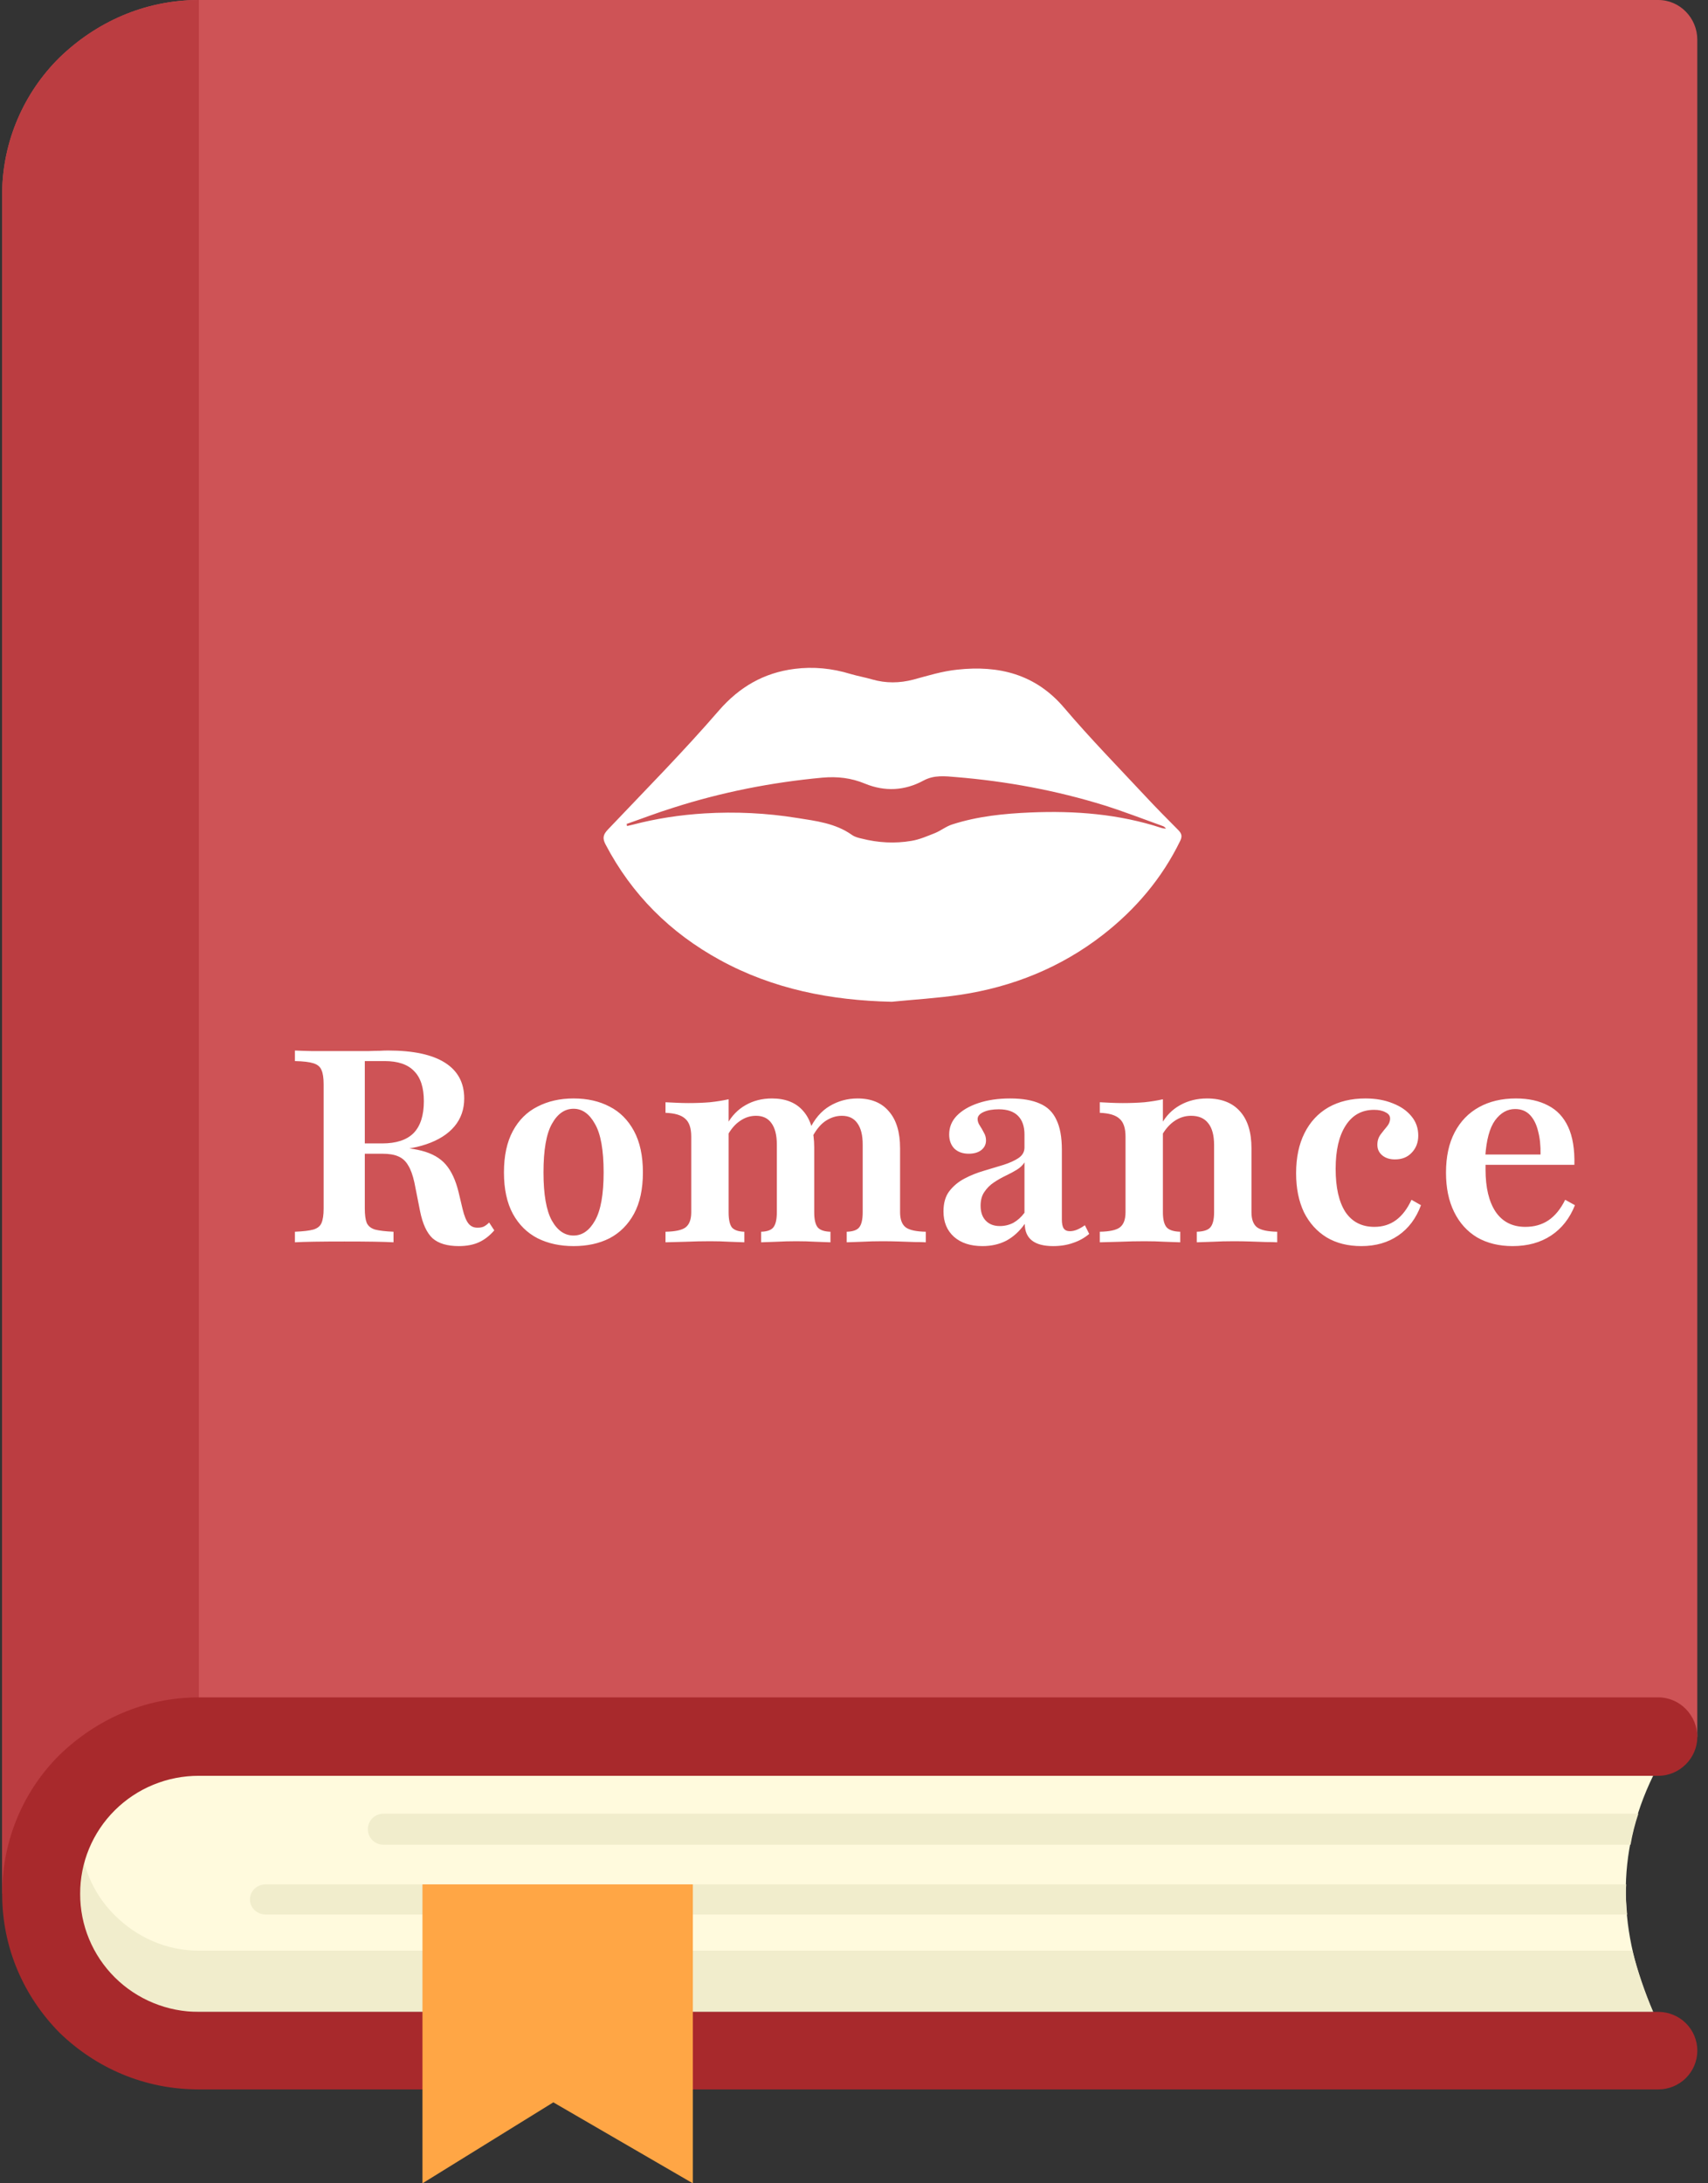 <svg width="133" height="170" viewBox="0 0 133 170" fill="none" xmlns="http://www.w3.org/2000/svg">
<rect x="0" y="0" width="133" height="170" fill="#333333" stroke="none"/>
<g clip-path="url(#clip0_6359_16)">
<path fill-rule="evenodd" clip-rule="evenodd" d="M128.726 138.268H6.105V156.65H128.726C126.026 150.545 125.757 144.373 128.726 138.268V138.268Z" fill="#FFFADD"/>
<path fill-rule="evenodd" clip-rule="evenodd" d="M126.701 149.069C126.633 148.264 126.565 147.525 126.633 146.721H20.682C20.007 146.721 19.467 147.258 19.467 147.861V147.929C19.467 148.532 20.007 149.069 20.682 149.069H126.701ZM126.97 143.635C127.109 142.815 127.312 142.008 127.578 141.219H29.86C29.7 141.219 29.542 141.25 29.394 141.31C29.246 141.371 29.112 141.46 28.999 141.572C28.886 141.684 28.797 141.818 28.736 141.965C28.675 142.111 28.644 142.269 28.645 142.427C28.644 142.586 28.675 142.743 28.736 142.89C28.797 143.037 28.886 143.17 28.999 143.283C29.112 143.395 29.246 143.484 29.394 143.544C29.542 143.605 29.7 143.636 29.86 143.635H126.97Z" fill="#F1EDCC"/>
<path fill-rule="evenodd" clip-rule="evenodd" d="M7.387 138.268H6.105V154.704C7.117 155.509 8.197 156.18 9.413 156.65H128.726C128.076 155.101 127.534 153.51 127.106 151.887H15.487C12.923 151.887 10.629 150.813 8.941 149.136C8.08 148.283 7.398 147.268 6.935 146.151C6.471 145.034 6.236 143.836 6.242 142.628C6.242 141.085 6.647 139.541 7.389 138.268H7.387Z" fill="#F1EDCC"/>
<path d="M0.167 15.296V14.894C0.237 10.985 1.834 7.256 4.62 4.495C7.455 1.745 11.234 0 15.486 0H129.13C130.817 0 132.166 1.409 132.166 3.087V135.249H13.123L0.167 147.459V15.296Z" fill="#CE5356"/>
<path d="M0.167 15.296V14.894C0.237 10.985 1.834 7.256 4.62 4.495C7.455 1.745 11.234 0 15.486 0V135.249H13.123L0.167 147.459V15.296Z" fill="#BB3D41"/>
<path d="M129.13 156.65C129.936 156.65 130.709 156.968 131.279 157.534C131.849 158.101 132.169 158.868 132.169 159.669C132.169 160.47 131.849 161.238 131.279 161.804C130.709 162.37 129.936 162.688 129.13 162.688H15.487C11.236 162.688 7.457 161.011 4.622 158.26C1.856 155.443 0.168 151.688 0.168 147.459C0.168 143.233 1.856 139.409 4.622 136.658C7.457 133.908 11.236 132.163 15.487 132.163H129.132C130.819 132.163 132.168 133.572 132.168 135.25C132.168 136.861 130.819 138.269 129.132 138.269H15.487C14.272 138.266 13.067 138.501 11.944 138.962C10.82 139.423 9.799 140.1 8.94 140.954C8.081 141.808 7.4 142.823 6.937 143.939C6.474 145.056 6.238 146.252 6.242 147.46C6.238 148.668 6.474 149.864 6.937 150.98C7.4 152.097 8.081 153.111 8.94 153.966C9.799 154.82 10.82 155.497 11.944 155.957C13.068 156.418 14.272 156.654 15.487 156.65H129.13Z" fill="#A8292C"/>
<path fill-rule="evenodd" clip-rule="evenodd" d="M32.897 146.721H53.952V170L43.087 163.694L32.897 170V146.721Z" fill="#FFA645"/>
<path d="M22.965 96.729V95.907C23.612 95.879 24.09 95.822 24.399 95.738C24.723 95.639 24.933 95.471 25.032 95.232C25.145 94.979 25.201 94.599 25.201 94.093V84.432C25.201 83.926 25.145 83.553 25.032 83.314C24.933 83.061 24.723 82.885 24.399 82.787C24.09 82.689 23.612 82.632 22.965 82.618V81.796C23.218 81.81 23.64 81.824 24.23 81.838C24.835 81.838 25.566 81.838 26.424 81.838C26.916 81.838 27.352 81.838 27.732 81.838C28.111 81.838 28.449 81.838 28.744 81.838C29.054 81.824 29.328 81.817 29.567 81.817C29.82 81.803 30.038 81.796 30.221 81.796C32.175 81.796 33.652 82.112 34.65 82.745C35.649 83.378 36.148 84.306 36.148 85.529C36.148 86.373 35.895 87.097 35.389 87.702C34.882 88.306 34.151 88.77 33.195 89.094C32.253 89.417 31.1 89.579 29.736 89.579H26.973V89.03H29.757C30.854 89.03 31.669 88.763 32.203 88.229C32.738 87.68 33.005 86.851 33.005 85.74C33.005 84.685 32.752 83.905 32.246 83.399C31.753 82.878 30.987 82.618 29.947 82.618H28.407V94.093C28.407 94.585 28.456 94.957 28.555 95.211C28.667 95.464 28.885 95.639 29.208 95.738C29.532 95.822 30.01 95.879 30.643 95.907V96.729C29.94 96.687 28.667 96.666 26.825 96.666C24.955 96.666 23.668 96.687 22.965 96.729ZM35.726 97.025C34.826 97.025 34.144 96.821 33.68 96.413C33.23 95.991 32.907 95.288 32.71 94.304L32.267 92.068C32.14 91.491 31.979 91.048 31.782 90.739C31.599 90.415 31.346 90.183 31.022 90.043C30.713 89.902 30.291 89.832 29.757 89.832H27.12V89.284H29.567C30.931 89.284 32.021 89.389 32.836 89.6C33.652 89.811 34.278 90.169 34.714 90.676C35.15 91.182 35.48 91.892 35.705 92.806L36.021 94.135C36.148 94.669 36.303 95.049 36.485 95.274C36.668 95.499 36.914 95.604 37.224 95.59C37.392 95.59 37.54 95.562 37.666 95.506C37.807 95.436 37.948 95.33 38.088 95.189L38.489 95.801C38.123 96.223 37.723 96.532 37.287 96.729C36.851 96.926 36.331 97.025 35.726 97.025ZM44.663 97.025C43.608 97.025 42.673 96.821 41.857 96.413C41.042 95.991 40.402 95.358 39.938 94.514C39.474 93.657 39.242 92.581 39.242 91.287C39.242 89.994 39.474 88.918 39.938 88.06C40.402 87.202 41.042 86.57 41.857 86.162C42.673 85.74 43.608 85.529 44.663 85.529C45.731 85.529 46.666 85.74 47.468 86.162C48.269 86.57 48.902 87.202 49.366 88.06C49.83 88.918 50.062 89.994 50.062 91.287C50.062 92.581 49.83 93.657 49.366 94.514C48.902 95.358 48.269 95.991 47.468 96.413C46.666 96.821 45.731 97.025 44.663 97.025ZM44.663 96.202C45.337 96.202 45.893 95.815 46.329 95.042C46.779 94.254 47.004 93.003 47.004 91.287C47.004 89.544 46.779 88.285 46.329 87.512C45.893 86.724 45.337 86.331 44.663 86.331C43.974 86.331 43.411 86.724 42.975 87.512C42.539 88.285 42.321 89.544 42.321 91.287C42.321 93.003 42.539 94.254 42.975 95.042C43.411 95.815 43.974 96.202 44.663 96.202ZM65.933 96.729V95.907C66.411 95.893 66.734 95.78 66.903 95.569C67.086 95.344 67.177 94.95 67.177 94.388V89.115C67.177 88.384 67.037 87.828 66.755 87.448C66.488 87.069 66.088 86.879 65.553 86.879C65.089 86.879 64.646 87.027 64.224 87.322C63.817 87.617 63.458 88.088 63.149 88.735L63.022 87.976C63.416 87.132 63.943 86.513 64.604 86.12C65.265 85.726 65.989 85.529 66.777 85.529C67.845 85.529 68.661 85.867 69.223 86.541C69.8 87.202 70.088 88.159 70.088 89.41V94.388C70.088 94.95 70.236 95.344 70.531 95.569C70.826 95.78 71.347 95.893 72.092 95.907V96.729C71.881 96.715 71.586 96.708 71.206 96.708C70.826 96.694 70.419 96.68 69.983 96.666C69.547 96.652 69.118 96.645 68.696 96.645C68.162 96.645 67.634 96.659 67.114 96.687C66.594 96.701 66.2 96.715 65.933 96.729ZM51.822 96.729V95.907C52.581 95.893 53.102 95.78 53.383 95.569C53.678 95.344 53.826 94.95 53.826 94.388V88.503C53.826 87.842 53.671 87.378 53.362 87.111C53.066 86.83 52.553 86.675 51.822 86.647V85.824C52.131 85.838 52.434 85.852 52.729 85.867C53.024 85.881 53.319 85.888 53.615 85.888C54.219 85.888 54.775 85.867 55.281 85.824C55.801 85.768 56.286 85.691 56.736 85.592V94.388C56.736 94.95 56.821 95.344 56.99 95.569C57.172 95.78 57.496 95.893 57.96 95.907V96.729C57.679 96.715 57.292 96.701 56.8 96.687C56.322 96.659 55.822 96.645 55.302 96.645C54.683 96.645 54.044 96.659 53.383 96.687C52.736 96.701 52.216 96.715 51.822 96.729ZM59.268 96.729V95.907C59.732 95.893 60.048 95.78 60.217 95.569C60.4 95.344 60.491 94.95 60.491 94.388V89.115C60.491 88.384 60.35 87.828 60.069 87.448C59.802 87.069 59.401 86.879 58.867 86.879C58.417 86.879 58.002 87.013 57.622 87.28C57.243 87.533 56.912 87.919 56.631 88.44V87.512C56.983 86.879 57.454 86.394 58.044 86.056C58.649 85.705 59.338 85.529 60.111 85.529C61.18 85.529 61.996 85.859 62.558 86.52C63.12 87.167 63.402 88.109 63.402 89.347V94.388C63.402 94.95 63.493 95.344 63.676 95.569C63.859 95.78 64.189 95.893 64.667 95.907V96.729C64.414 96.715 64.034 96.701 63.528 96.687C63.022 96.659 62.516 96.645 62.01 96.645C61.489 96.645 60.969 96.659 60.449 96.687C59.928 96.701 59.535 96.715 59.268 96.729ZM76.505 97.025C75.577 97.025 74.839 96.785 74.291 96.307C73.742 95.815 73.468 95.154 73.468 94.325C73.468 93.678 73.616 93.157 73.911 92.764C74.22 92.356 74.614 92.026 75.092 91.772C75.57 91.519 76.076 91.316 76.611 91.161C77.159 90.992 77.672 90.837 78.15 90.697C78.629 90.542 79.015 90.366 79.311 90.169C79.62 89.959 79.775 89.684 79.775 89.347V88.334C79.775 87.702 79.606 87.216 79.268 86.879C78.931 86.541 78.432 86.373 77.771 86.373C77.293 86.373 76.899 86.443 76.59 86.584C76.28 86.724 76.126 86.907 76.126 87.132C76.126 87.301 76.182 87.469 76.294 87.638C76.407 87.807 76.512 87.99 76.611 88.187C76.723 88.37 76.779 88.573 76.779 88.798C76.779 89.108 76.653 89.361 76.4 89.558C76.161 89.74 75.837 89.832 75.43 89.832C74.966 89.832 74.593 89.698 74.312 89.431C74.044 89.15 73.911 88.784 73.911 88.334C73.911 87.772 74.108 87.287 74.501 86.879C74.909 86.457 75.472 86.127 76.189 85.888C76.906 85.648 77.729 85.529 78.657 85.529C79.613 85.529 80.386 85.663 80.977 85.93C81.567 86.183 81.996 86.605 82.264 87.195C82.545 87.772 82.686 88.545 82.686 89.516V94.957C82.686 95.281 82.735 95.513 82.833 95.653C82.931 95.794 83.093 95.864 83.318 95.864C83.501 95.864 83.691 95.822 83.888 95.738C84.085 95.653 84.281 95.541 84.478 95.4L84.816 96.075C84.45 96.385 84.035 96.617 83.571 96.771C83.107 96.94 82.587 97.025 82.01 97.025C80.548 97.025 79.81 96.448 79.796 95.295C79.388 95.871 78.91 96.307 78.361 96.603C77.813 96.884 77.194 97.025 76.505 97.025ZM77.855 95.464C78.235 95.464 78.586 95.379 78.91 95.211C79.233 95.028 79.522 94.768 79.775 94.43V90.507C79.648 90.718 79.451 90.908 79.184 91.076C78.931 91.231 78.643 91.386 78.319 91.54C77.996 91.695 77.686 91.871 77.391 92.068C77.096 92.265 76.85 92.511 76.653 92.806C76.456 93.087 76.358 93.446 76.358 93.882C76.358 94.374 76.491 94.761 76.758 95.042C77.026 95.323 77.391 95.464 77.855 95.464ZM93.191 96.729V95.907C93.711 95.893 94.062 95.78 94.245 95.569C94.442 95.344 94.54 94.95 94.54 94.388V89.157C94.54 88.398 94.386 87.828 94.076 87.448C93.781 87.069 93.338 86.879 92.748 86.879C92.284 86.879 91.855 87.013 91.461 87.28C91.067 87.547 90.73 87.934 90.449 88.44V87.512C90.8 86.879 91.278 86.394 91.883 86.056C92.502 85.705 93.205 85.529 93.992 85.529C95.117 85.529 95.975 85.867 96.565 86.541C97.156 87.202 97.451 88.159 97.451 89.41V94.388C97.451 94.95 97.599 95.344 97.894 95.569C98.19 95.78 98.71 95.893 99.455 95.907V96.729C99.244 96.715 98.949 96.708 98.569 96.708C98.204 96.694 97.796 96.68 97.346 96.666C96.91 96.652 96.481 96.645 96.059 96.645C95.511 96.645 94.962 96.659 94.414 96.687C93.866 96.701 93.458 96.715 93.191 96.729ZM85.639 96.729V95.907C86.399 95.893 86.919 95.78 87.2 95.569C87.496 95.344 87.643 94.95 87.643 94.388V88.503C87.643 87.842 87.489 87.378 87.179 87.111C86.884 86.83 86.371 86.675 85.639 86.647V85.824C85.935 85.838 86.23 85.852 86.525 85.867C86.821 85.881 87.123 85.888 87.432 85.888C88.037 85.888 88.599 85.867 89.12 85.824C89.64 85.768 90.118 85.691 90.554 85.592V94.388C90.554 94.95 90.653 95.344 90.849 95.569C91.046 95.78 91.398 95.893 91.904 95.907V96.729C91.609 96.715 91.208 96.701 90.702 96.687C90.195 96.659 89.668 96.645 89.12 96.645C88.501 96.645 87.861 96.659 87.2 96.687C86.553 96.701 86.033 96.715 85.639 96.729ZM106.009 97.025C104.968 97.025 104.068 96.8 103.309 96.35C102.55 95.885 101.959 95.232 101.537 94.388C101.129 93.53 100.926 92.518 100.926 91.351C100.926 90.141 101.143 89.101 101.579 88.229C102.015 87.357 102.634 86.689 103.436 86.225C104.251 85.761 105.214 85.529 106.325 85.529C107.127 85.529 107.837 85.656 108.456 85.909C109.074 86.148 109.559 86.485 109.911 86.921C110.263 87.343 110.438 87.842 110.438 88.419C110.438 88.953 110.27 89.396 109.932 89.748C109.609 90.099 109.173 90.275 108.624 90.275C108.217 90.275 107.886 90.169 107.633 89.959C107.38 89.748 107.253 89.473 107.253 89.136C107.253 88.826 107.338 88.559 107.506 88.334C107.675 88.109 107.837 87.906 107.992 87.723C108.16 87.526 108.245 87.315 108.245 87.09C108.245 86.879 108.125 86.717 107.886 86.605C107.661 86.478 107.366 86.415 107 86.415C106.044 86.415 105.306 86.823 104.786 87.638C104.265 88.44 104.005 89.565 104.005 91.013C104.005 92.462 104.258 93.579 104.764 94.367C105.285 95.14 106.037 95.527 107.021 95.527C107.668 95.527 108.231 95.351 108.709 95C109.187 94.648 109.588 94.121 109.911 93.418L110.649 93.84C110.27 94.866 109.679 95.653 108.877 96.202C108.076 96.75 107.12 97.025 106.009 97.025ZM117.787 97.025C116.732 97.025 115.811 96.8 115.024 96.35C114.25 95.885 113.653 95.225 113.231 94.367C112.809 93.509 112.598 92.49 112.598 91.308C112.598 90.071 112.823 89.023 113.273 88.166C113.723 87.308 114.356 86.654 115.172 86.204C115.987 85.754 116.943 85.529 118.04 85.529C119.024 85.529 119.861 85.712 120.55 86.077C121.239 86.429 121.759 86.984 122.111 87.744C122.463 88.503 122.624 89.487 122.596 90.697H114.686L114.665 89.895H119.96C119.974 89.206 119.91 88.602 119.77 88.081C119.643 87.547 119.432 87.125 119.137 86.816C118.842 86.506 118.455 86.352 117.977 86.352C117.372 86.352 116.852 86.647 116.416 87.237C115.994 87.828 115.741 88.763 115.657 90.043L115.699 90.127C115.685 90.254 115.678 90.394 115.678 90.549C115.678 90.704 115.678 90.879 115.678 91.076C115.678 92.469 115.938 93.558 116.458 94.346C116.993 95.133 117.766 95.527 118.778 95.527C119.467 95.527 120.065 95.358 120.571 95.021C121.092 94.669 121.527 94.135 121.879 93.418L122.638 93.84C122.231 94.866 121.612 95.653 120.782 96.202C119.953 96.75 118.954 97.025 117.787 97.025Z" fill="white"/>
<path d="M69.434 78C64.707 77.897 60.203 77.018 56.057 74.747C52.18 72.623 49.197 69.649 47.154 65.751C46.9 65.268 46.96 64.99 47.333 64.594C50.241 61.532 53.224 58.514 55.983 55.32C57.578 53.488 59.472 52.389 61.858 52.082C63.335 51.891 64.796 52.038 66.228 52.477C66.78 52.639 67.361 52.741 67.913 52.902C68.987 53.21 70.046 53.195 71.119 52.917C72.253 52.609 73.386 52.258 74.549 52.14C77.785 51.789 80.634 52.492 82.856 55.1C84.884 57.488 87.076 59.73 89.209 62.015C90.044 62.909 90.894 63.773 91.759 64.638C92.013 64.902 92.072 65.107 91.908 65.458C90.492 68.374 88.433 70.806 85.868 72.799C82.602 75.334 78.859 76.843 74.773 77.458C72.998 77.722 71.209 77.824 69.434 78ZM48.794 64.154C48.809 64.213 48.824 64.257 48.824 64.316C48.973 64.286 49.123 64.242 49.272 64.213C51.106 63.73 52.97 63.451 54.864 63.334C57.28 63.188 59.681 63.305 62.052 63.686C63.529 63.92 65.05 64.096 66.332 65.004C66.556 65.165 66.839 65.239 67.108 65.297C68.375 65.62 69.673 65.693 70.97 65.473C71.597 65.371 72.193 65.107 72.79 64.872C73.267 64.682 73.684 64.33 74.177 64.184C76.145 63.554 78.188 63.349 80.246 63.261C83.706 63.114 87.121 63.378 90.432 64.462C90.551 64.506 90.671 64.506 90.79 64.521C90.715 64.403 90.626 64.345 90.536 64.316C89.03 63.773 87.554 63.202 86.032 62.719C82.259 61.547 78.382 60.829 74.445 60.506C73.595 60.433 72.745 60.331 71.925 60.77C70.448 61.576 68.897 61.649 67.361 61.019C66.273 60.565 65.199 60.448 64.036 60.55C60.084 60.916 56.221 61.678 52.463 62.88C51.225 63.261 50.017 63.73 48.794 64.154Z" fill="white"/>
</g>
<defs>
<clipPath id="clip0_6359_16">
<rect width="132" height="170" fill="white" transform="translate(0.167)"/>
</clipPath>
</defs>
</svg>
